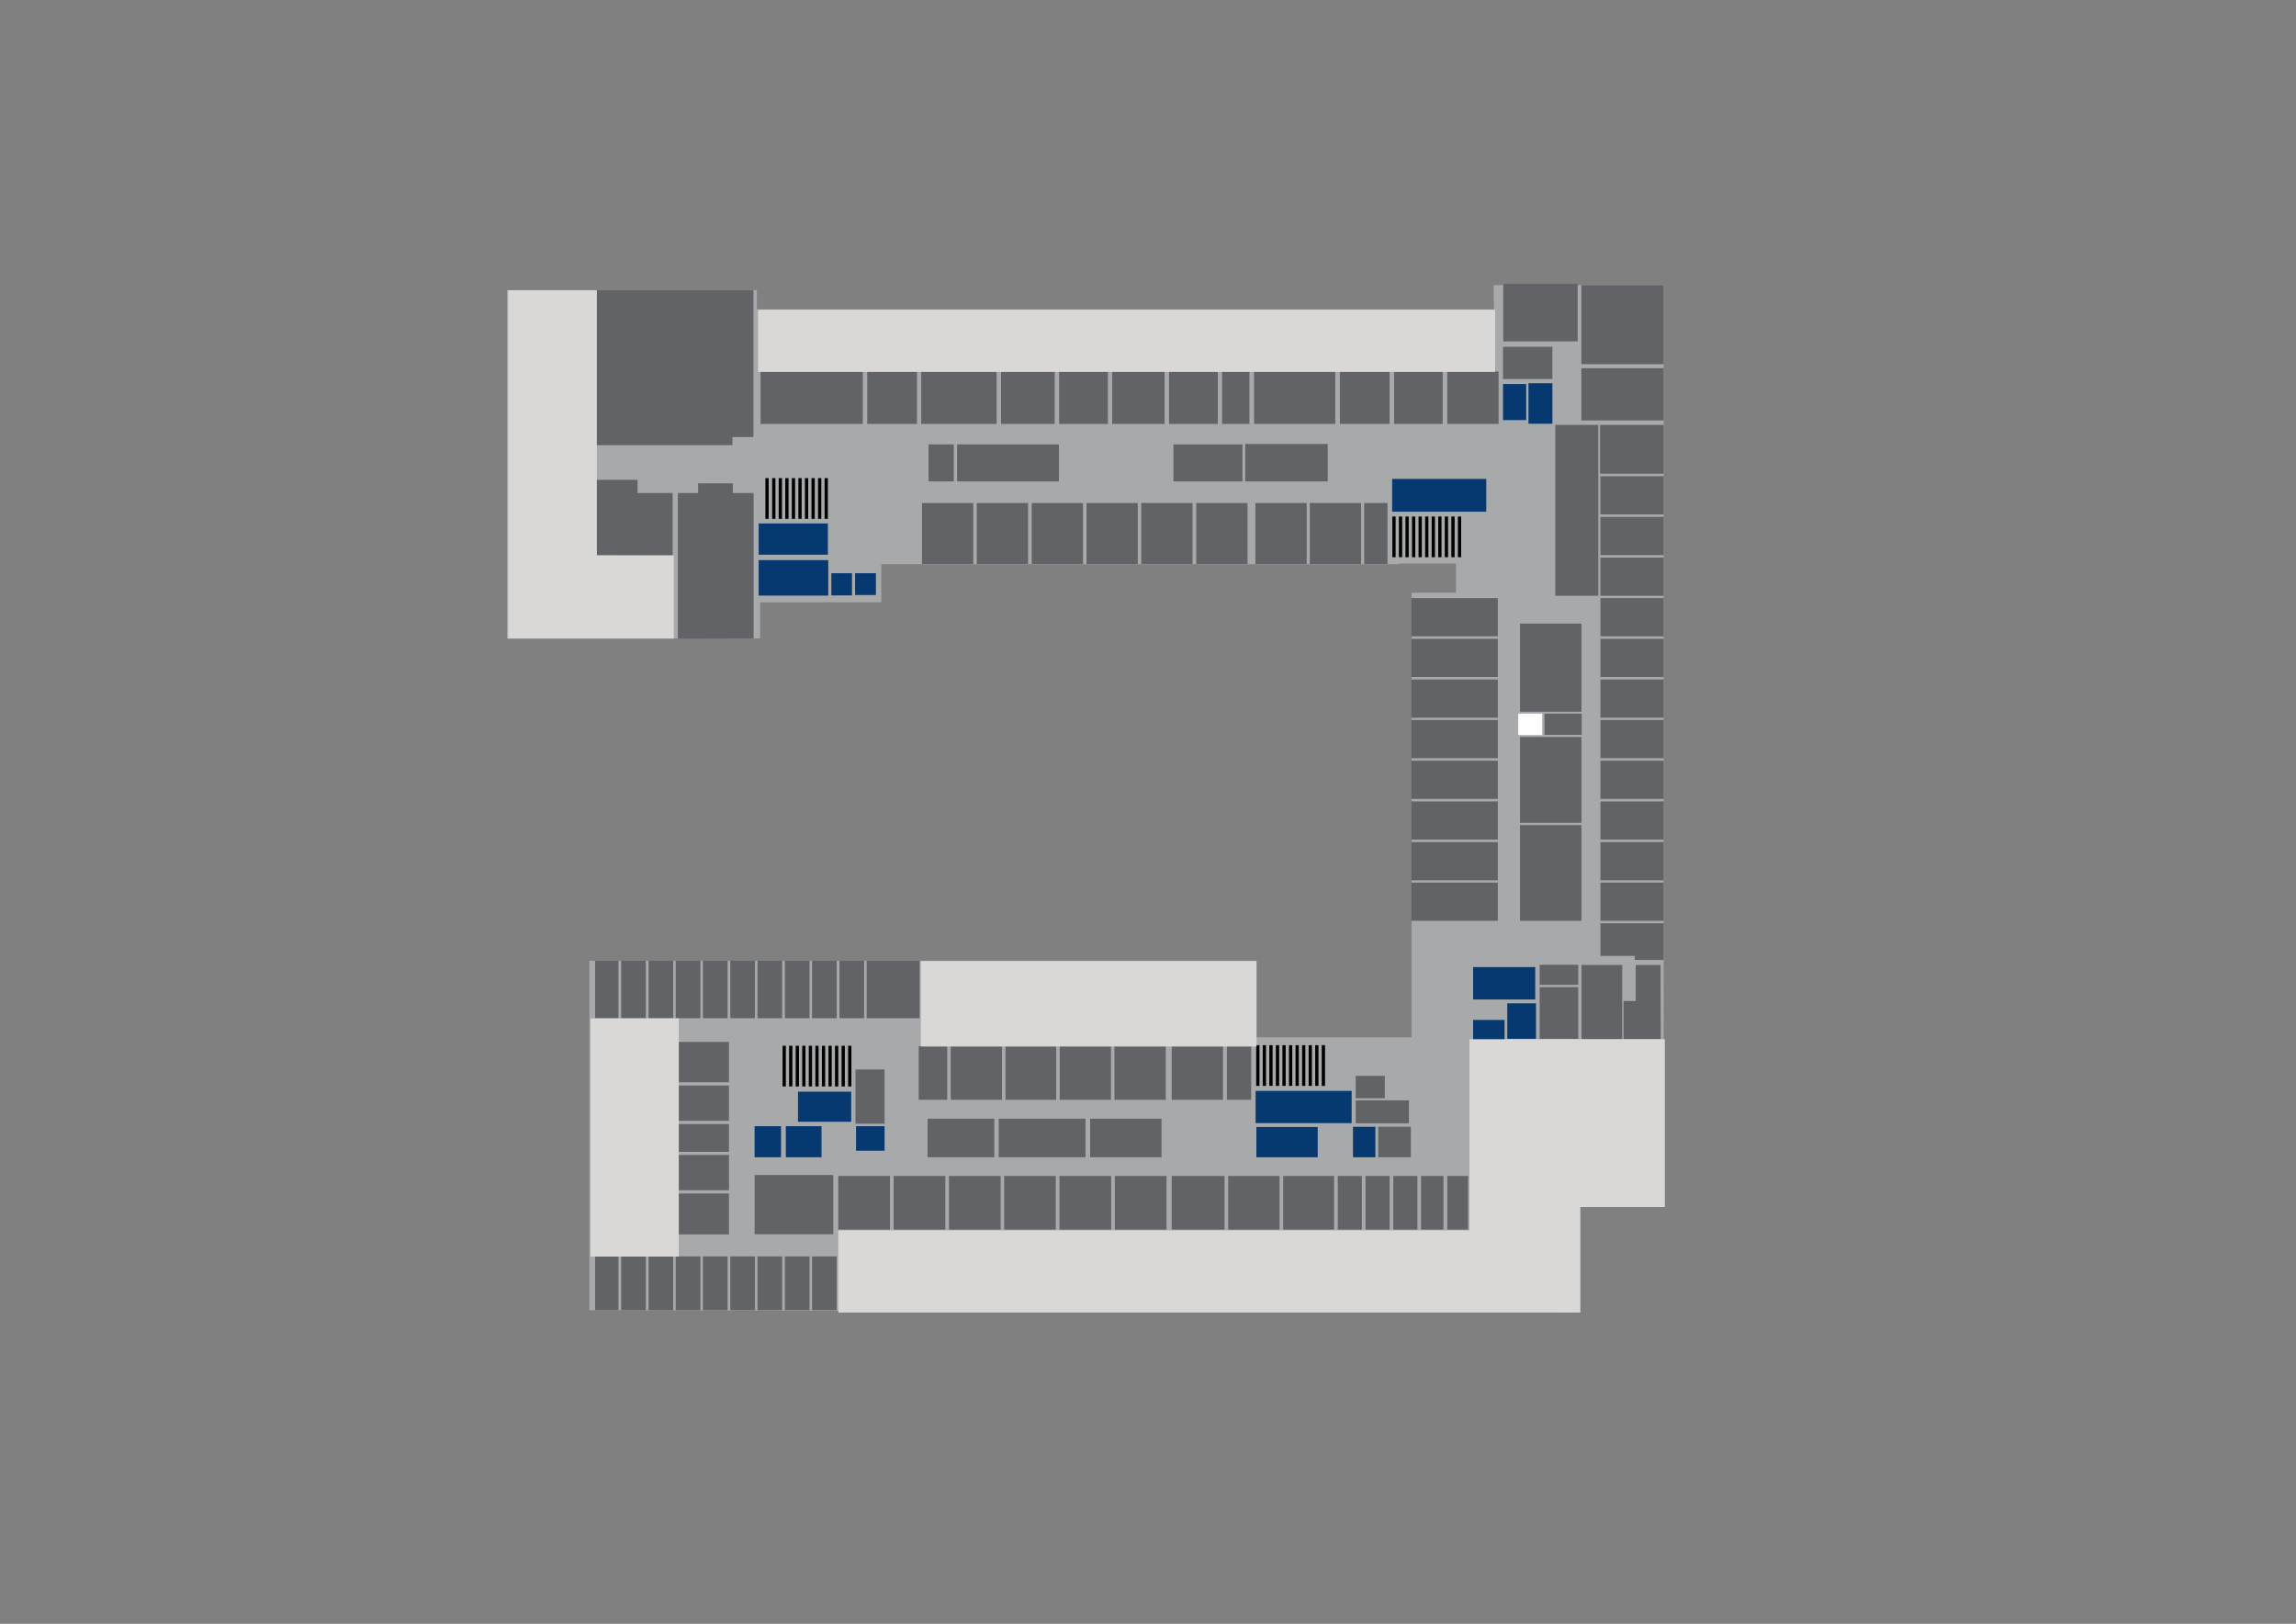 <?xml version="1.0" encoding="utf-8"?>
<!-- Generator: Adobe Illustrator 22.1.0, SVG Export Plug-In . SVG Version: 6.00 Build 0)  -->
<svg version="1.1" id="Layer_2" xmlns="http://www.w3.org/2000/svg" xmlns:xlink="http://www.w3.org/1999/xlink" x="0px" y="0px"
	 viewBox="0 0 1190.6 841.9" style="enable-background:new 0 0 1190.6 841.9;" xml:space="preserve">
<rect x="0" y="0" width="1190.6" height="841.9" fill="#808080" stroke="none"/>
<style type="text/css">
	.st0{fill:none;stroke:#000000;stroke-width:0.48;stroke-linecap:round;stroke-linejoin:round;stroke-miterlimit:10;}
	.st1{fill:#A7A9AB;}
	.st2{fill:#626366;}
	.st3{fill:#063970;}
	.st4{fill:#FFFFFF;}
	.st5{fill:#D9D8D7;}
	.st6{fill:#BB2E29;}
</style>
<pattern id="fillPattern"
         x="10" y="10" width="20" height="20"
         patternUnits="userSpaceOnUse"
         patternTransform="rotate(35)"
        >
    <circle cx="10" cy="10" r="10" style="stroke: none; fill: #BB2E29" />
</pattern>
<path class="st0" d="M410.8,258.5v10.4"/>
<polygon class="st1" points="862.7,147.8 774.5,147.8 774.7,160.4 392.5,160.4 392.5,150.4 262.9,150.4 262.9,331 394.2,331
	394.2,312.3 457,312.3 457,292.5 725.3,292.5 725.3,292.2 755,292.2 755,307.3 732,307.3 732,537.8 651,537.8 651,498.1
	305.6,498.1 305.6,679.3 818.9,680.4 818.9,625.7 862.7,625.7 "/>
<g>
	<rect x="732.2" y="267.8" width="1.7" height="21.1"/>
	<rect x="728.8" y="267.8" width="1.7" height="21.1"/>
	<rect x="725.4" y="267.8" width="1.7" height="21.1"/>
	<rect x="722" y="267.8" width="1.7" height="21.1"/>
	<rect x="735.6" y="267.8" width="1.7" height="21.1"/>
	<rect x="739" y="267.8" width="1.7" height="21.1"/>
	<rect x="742.4" y="267.8" width="1.7" height="21.1"/>
	<rect x="745.8" y="267.8" width="1.7" height="21.1"/>
	<rect x="749.2" y="267.8" width="1.7" height="21.1"/>
	<rect x="752.6" y="267.8" width="1.7" height="21.1"/>
	<rect x="756" y="267.8" width="1.7" height="21.1"/>
</g>
<polygon id="_6137_WP02_002" class="st2" points="390.7,150.4 308.8,150.4 308.8,230.8 379.8,230.8 379.8,226.6 390.7,226.6 "/>
<rect x="394.4" y="192.6" class="st2" width="53" height="27.2"/>
<rect x="449.7" y="192.6" class="st2" width="25.8" height="27.2"/>
<rect x="477.7" y="192.6" class="st2" width="39.1" height="27.2"/>
<rect x="519.1" y="192.6" class="st2" width="27.8" height="27.2"/>
<rect x="549.2" y="192.6" class="st2" width="25.3" height="27.2"/>
<rect x="576.7" y="192.6" class="st2" width="27.2" height="27.2"/>
<rect x="606.2" y="192.6" class="st2" width="25.3" height="27.2"/>
<rect x="633.7" y="192.6" class="st2" width="14.2" height="27.2"/>
<rect x="650.3" y="192.6" class="st2" width="42.1" height="27.2"/>
<rect x="694.8" y="192.6" class="st2" width="25.8" height="27.2"/>
<rect x="722.9" y="192.6" class="st2" width="25.2" height="27.2"/>
<rect x="750.5" y="192.6" class="st2" width="26.6" height="27.2"/>
<rect x="779.5" y="147.2" class="st2" width="38.6" height="29.8"/>
<rect x="779.4" y="179.8" class="st2" width="25.6" height="16.7"/>
<rect x="820" y="147.8" class="st2" width="42.7" height="41"/>
<rect x="820" y="190.9" class="st2" width="42.7" height="27.1"/>
<rect x="779.4" y="199.1" class="st3" width="12" height="18.7"/>
<rect x="792.6" y="198.7" class="st3" width="12.4" height="21"/>
<rect x="829.7" y="220.3" class="st2" width="33" height="25.3"/>
<rect x="829.9" y="246.9" class="st2" width="32.8" height="19.8"/>
<rect x="829.9" y="268" class="st2" width="32.8" height="19.8"/>
<rect x="829.9" y="289.1" class="st2" width="32.8" height="19.8"/>
<rect x="829.9" y="310.1" class="st2" width="32.8" height="19.8"/>
<rect x="829.9" y="331.2" class="st2" width="32.8" height="19.8"/>
<rect x="829.9" y="352.3" class="st2" width="32.8" height="19.8"/>
<rect x="829.9" y="373.3" class="st2" width="32.8" height="19.8"/>
<rect x="829.9" y="394.4" class="st2" width="32.8" height="19.8"/>
<rect x="829.9" y="415.5" class="st2" width="32.8" height="19.8"/>
<rect x="829.9" y="436.6" class="st2" width="32.8" height="19.8"/>
<rect x="829.9" y="457.6" class="st2" width="32.8" height="19.8"/>
<rect x="731.9" y="310.1" class="st2" width="44.8" height="19.8"/>
<rect x="731.9" y="331.2" class="st2" width="44.8" height="19.8"/>
<rect x="731.9" y="352.3" class="st2" width="44.8" height="19.8"/>
<rect x="731.9" y="373.3" class="st2" width="44.8" height="19.8"/>
<rect x="731.9" y="394.4" class="st2" width="44.8" height="19.8"/>
<rect x="731.9" y="415.5" class="st2" width="44.8" height="19.8"/>
<rect x="731.9" y="436.6" class="st2" width="44.8" height="19.8"/>
<rect x="731.9" y="457.6" class="st2" width="44.8" height="19.8"/>
<polygon class="st2" points="862.7,478.7 829.9,478.7 829.9,495.6 847.7,495.6 847.7,497.7 862.7,497.7 "/>
<rect x="806.5" y="220.3" class="st2" width="22.3" height="88.6"/>
<rect x="788.2" y="323.3" class="st2" width="31.9" height="45.7"/>
<rect x="800.9" y="370" class="st2" width="19.3" height="11"/>
<rect x="788.2" y="382.1" class="st2" width="31.9" height="44.5"/>
<rect x="788.2" y="427.8" class="st2" width="31.9" height="49.6"/>
<rect x="763.9" y="501.4" class="st3" width="32.2" height="16.8"/>
<rect x="781.6" y="520.2" class="st3" width="14.9" height="18.4"/>
<rect x="763.9" y="528.8" class="st3" width="16.3" height="10.4"/>
<rect x="798.4" y="500.2" class="st2" width="20" height="10.4"/>
<rect x="798.4" y="511.8" class="st2" width="20" height="26.8"/>
<rect x="820.1" y="500.3" class="st2" width="21.1" height="38.5"/>
<polygon class="st2" points="861.1,500.3 848.2,500.3 848.2,519 841.9,519 841.9,538.8 861.2,538.8 "/>
<rect x="721.9" y="248.3" class="st3" width="48.8" height="17"/>
<rect x="608.5" y="230.4" class="st2" width="35.8" height="19.2"/>
<rect x="496.3" y="230.4" class="st2" width="52.8" height="19.2"/>
<rect x="481.5" y="230.4" class="st2" width="13.1" height="19.2"/>
<rect x="645.7" y="230.2" class="st2" width="42.8" height="19.4"/>
<rect x="707.4" y="260.8" class="st2" width="12.1" height="31.6"/>
<rect x="679.2" y="260.8" class="st2" width="26.6" height="31.6"/>
<rect x="651" y="260.8" class="st2" width="26.6" height="31.6"/>
<rect x="620.3" y="260.8" class="st2" width="26.6" height="31.6"/>
<rect x="591.8" y="260.8" class="st2" width="26.6" height="31.6"/>
<rect x="563.4" y="260.8" class="st2" width="26.6" height="31.6"/>
<rect x="535" y="260.8" class="st2" width="26.6" height="31.6"/>
<rect x="506.5" y="260.8" class="st2" width="26.6" height="31.6"/>
<rect x="478.1" y="260.8" class="st2" width="26.6" height="31.6"/>
<polygon class="st2" points="330.6,255.6 330.6,248.8 308.9,248.8 308.9,287.8 348.8,287.9 348.8,255.6 "/>
<polygon id="_6137_WP02_004" class="st2" points="380,255.6 380,250.6 362,250.6 362,255.6 351.5,255.6 351.5,331.1 390.8,331 390.8,255.6 "/>
<g>
	<rect x="407.2" y="247.9" width="1.7" height="21.1"/>
	<rect x="403.8" y="247.9" width="1.7" height="21.1"/>
	<rect x="400.4" y="247.9" width="1.7" height="21.1"/>
	<rect x="396.9" y="247.9" width="1.7" height="21.1"/>
	<rect x="410.6" y="247.9" width="1.7" height="21.1"/>
	<rect x="414" y="247.9" width="1.7" height="21.1"/>
	<rect x="417.4" y="247.9" width="1.7" height="21.1"/>
	<rect x="420.8" y="247.9" width="1.7" height="21.1"/>
	<rect x="424.2" y="247.9" width="1.7" height="21.1"/>
	<rect x="427.6" y="247.9" width="1.7" height="21.1"/>
</g>
<rect x="393.4" y="271.4" class="st3" width="35.9" height="16.2"/>
<rect x="393.4" y="290.4" class="st3" width="36.1" height="18.4"/>
<rect x="431.1" y="297.2" class="st3" width="10.7" height="11.5"/>
<rect x="443.4" y="297.2" class="st3" width="10.8" height="11.3"/>
<g>
	<rect x="661.6" y="541.9" width="1.7" height="21.1"/>
	<rect x="658.2" y="541.9" width="1.7" height="21.1"/>
	<rect x="654.8" y="541.9" width="1.7" height="21.1"/>
	<rect x="651.4" y="541.9" width="1.7" height="21.1"/>
	<rect x="665" y="541.9" width="1.7" height="21.1"/>
	<rect x="668.4" y="541.9" width="1.7" height="21.1"/>
	<rect x="671.8" y="541.9" width="1.7" height="21.1"/>
	<rect x="675.2" y="541.9" width="1.7" height="21.1"/>
	<rect x="678.6" y="541.9" width="1.7" height="21.1"/>
	<rect x="682" y="541.9" width="1.7" height="21.1"/>
	<rect x="685.4" y="541.9" width="1.7" height="21.1"/>
</g>
<rect x="651.1" y="565.6" class="st3" width="49.8" height="16.7"/>
<rect x="651.5" y="584.3" class="st3" width="31.8" height="15.7"/>
<rect x="701.6" y="584.2" class="st3" width="11.6" height="15.8"/>
<rect x="714.7" y="584.2" class="st2" width="16.9" height="15.8"/>
<rect x="703" y="570.5" class="st2" width="27.6" height="11.9"/>
<rect x="703" y="557.8" class="st2" width="15.1" height="11.6"/>
<rect x="750.5" y="609.7" class="st2" width="10.8" height="27.8"/>
<rect x="736.9" y="609.7" class="st2" width="11.6" height="27.8"/>
<rect x="722.5" y="609.7" class="st2" width="12.5" height="27.8"/>
<rect x="708.1" y="609.7" class="st2" width="12.5" height="27.8"/>
<rect x="693.7" y="609.7" class="st2" width="12.5" height="27.8"/>
<rect x="665.4" y="609.7" class="st2" width="26.4" height="27.8"/>
<rect x="636.9" y="609.7" class="st2" width="26.6" height="27.8"/>
<rect x="607.6" y="609.7" class="st2" width="27.4" height="27.8"/>
<rect x="578.1" y="609.7" class="st2" width="26.8" height="27.8"/>
<rect x="549.4" y="609.7" class="st2" width="26.8" height="27.8"/>
<rect x="520.7" y="609.7" class="st2" width="26.8" height="27.8"/>
<rect x="492.1" y="609.7" class="st2" width="26.8" height="27.8"/>
<rect x="463.4" y="609.7" class="st2" width="26.8" height="27.8"/>
<rect x="434.7" y="609.7" class="st2" width="26.8" height="27.8"/>
<rect x="476.4" y="542.4" class="st2" width="14.8" height="27.8"/>
<rect x="493" y="542.4" class="st2" width="26.6" height="27.8"/>
<rect x="521.4" y="542.4" class="st2" width="26.3" height="27.8"/>
<rect x="549.5" y="542.4" class="st2" width="26.6" height="27.8"/>
<rect x="577.9" y="542.4" class="st2" width="26.6" height="27.8"/>
<rect x="607.6" y="542.4" class="st2" width="26.6" height="27.8"/>
<rect x="636.2" y="542.4" class="st2" width="12.6" height="27.8"/>
<rect x="481" y="580" class="st2" width="34.6" height="20"/>
<rect x="517.9" y="580" class="st2" width="45" height="20"/>
<rect x="565.3" y="580" class="st2" width="37" height="20"/>
<g>
	<rect x="416" y="542.2" width="1.7" height="21.1"/>
	<rect x="412.6" y="542.2" width="1.7" height="21.1"/>
	<rect x="409.2" y="542.2" width="1.7" height="21.1"/>
	<rect x="405.8" y="542.2" width="1.7" height="21.1"/>
	<rect x="419.4" y="542.2" width="1.7" height="21.1"/>
	<rect x="422.8" y="542.2" width="1.7" height="21.1"/>
	<rect x="426.2" y="542.2" width="1.7" height="21.1"/>
	<rect x="429.6" y="542.2" width="1.7" height="21.1"/>
	<rect x="433" y="542.2" width="1.7" height="21.1"/>
	<rect x="436.4" y="542.2" width="1.7" height="21.1"/>
	<rect x="439.8" y="542.2" width="1.7" height="21.1"/>
</g>
<rect x="413.8" y="566" class="st3" width="27.6" height="15.6"/>
<rect x="443.9" y="583.9" class="st3" width="14.8" height="12.7"/>
<rect x="407.5" y="583.9" class="st3" width="18.5" height="16.1"/>
<rect x="391.3" y="583.9" class="st3" width="13.7" height="16.1"/>
<rect x="443.6" y="554.5" class="st2" width="15.1" height="28.1"/>
<rect x="391.3" y="609.2" class="st2" width="40.8" height="30.7"/>
<rect x="308.6" y="651.4" class="st2" width="12.1" height="27.9"/>
<rect x="322.1" y="651.4" class="st2" width="12.8" height="27.9"/>
<rect x="336.3" y="651.4" class="st2" width="12.8" height="27.9"/>
<rect x="350.4" y="651.4" class="st2" width="12.8" height="27.9"/>
<rect x="364.5" y="651.4" class="st2" width="12.8" height="27.9"/>
<rect x="378.7" y="651.4" class="st2" width="12.8" height="27.9"/>
<rect x="392.8" y="651.4" class="st2" width="12.8" height="27.9"/>
<rect x="407" y="651.4" class="st2" width="12.8" height="27.9"/>
<rect x="421.1" y="651.4" class="st2" width="12.8" height="27.9"/>
<rect x="308.6" y="498.1" class="st2" width="12.1" height="29.8"/>
<rect x="322.1" y="498.1" class="st2" width="12.8" height="29.8"/>
<rect x="336.3" y="498.1" class="st2" width="12.8" height="29.8"/>
<rect x="350.4" y="498.1" class="st2" width="12.8" height="29.8"/>
<rect x="364.5" y="498.1" class="st2" width="12.8" height="29.8"/>
<rect x="378.7" y="498.1" class="st2" width="12.8" height="29.8"/>
<rect x="392.8" y="498.1" class="st2" width="12.8" height="29.8"/>
<rect x="407" y="498.1" class="st2" width="12.8" height="29.8"/>
<rect x="421.1" y="498.1" class="st2" width="12.8" height="29.8"/>
<rect x="435.3" y="498.1" class="st2" width="12.8" height="29.8"/>
<rect x="449.4" y="498.1" class="st2" width="27.5" height="29.8"/>
<rect x="351.4" y="540.2" class="st2" width="26.6" height="20.9"/>
<rect x="351.4" y="562.8" class="st2" width="26.6" height="18.3"/>
<rect x="351.4" y="582.8" class="st2" width="26.6" height="14.4"/>
<rect x="351.4" y="598.8" class="st2" width="26.6" height="18.3"/>
<rect x="351.4" y="618.8" class="st2" width="26.6" height="21.2"/>
<rect x="787.3" y="370" class="st4" width="12.4" height="11.1"/>
<g id="Livello_2_1_">
	<g id="Livello_2-2">
		<polygon class="st5" points="309.5,288 309.5,150.5 263.5,150.5 263.5,331.1 303.5,331.1 309.5,331.1 349.4,331.1 349.4,288 		"/>
		<rect x="393.1" y="160.6" class="st5" width="382.2" height="32.2"/>
		<polygon class="st5" points="863.3,538.8 762,538.8 762,592.1 762,625.8 762,637.9 434.7,637.9 434.7,680.5 762,680.5
			794.4,680.5 819.5,680.5 819.5,625.8 863.3,625.8 		"/>
		<rect x="477.5" y="498.3" class="st5" width="174.1" height="44.3"/>
		<rect x="306.2" y="528" class="st5" width="45.8" height="123.5"/>
	</g>
</g>
</svg>
